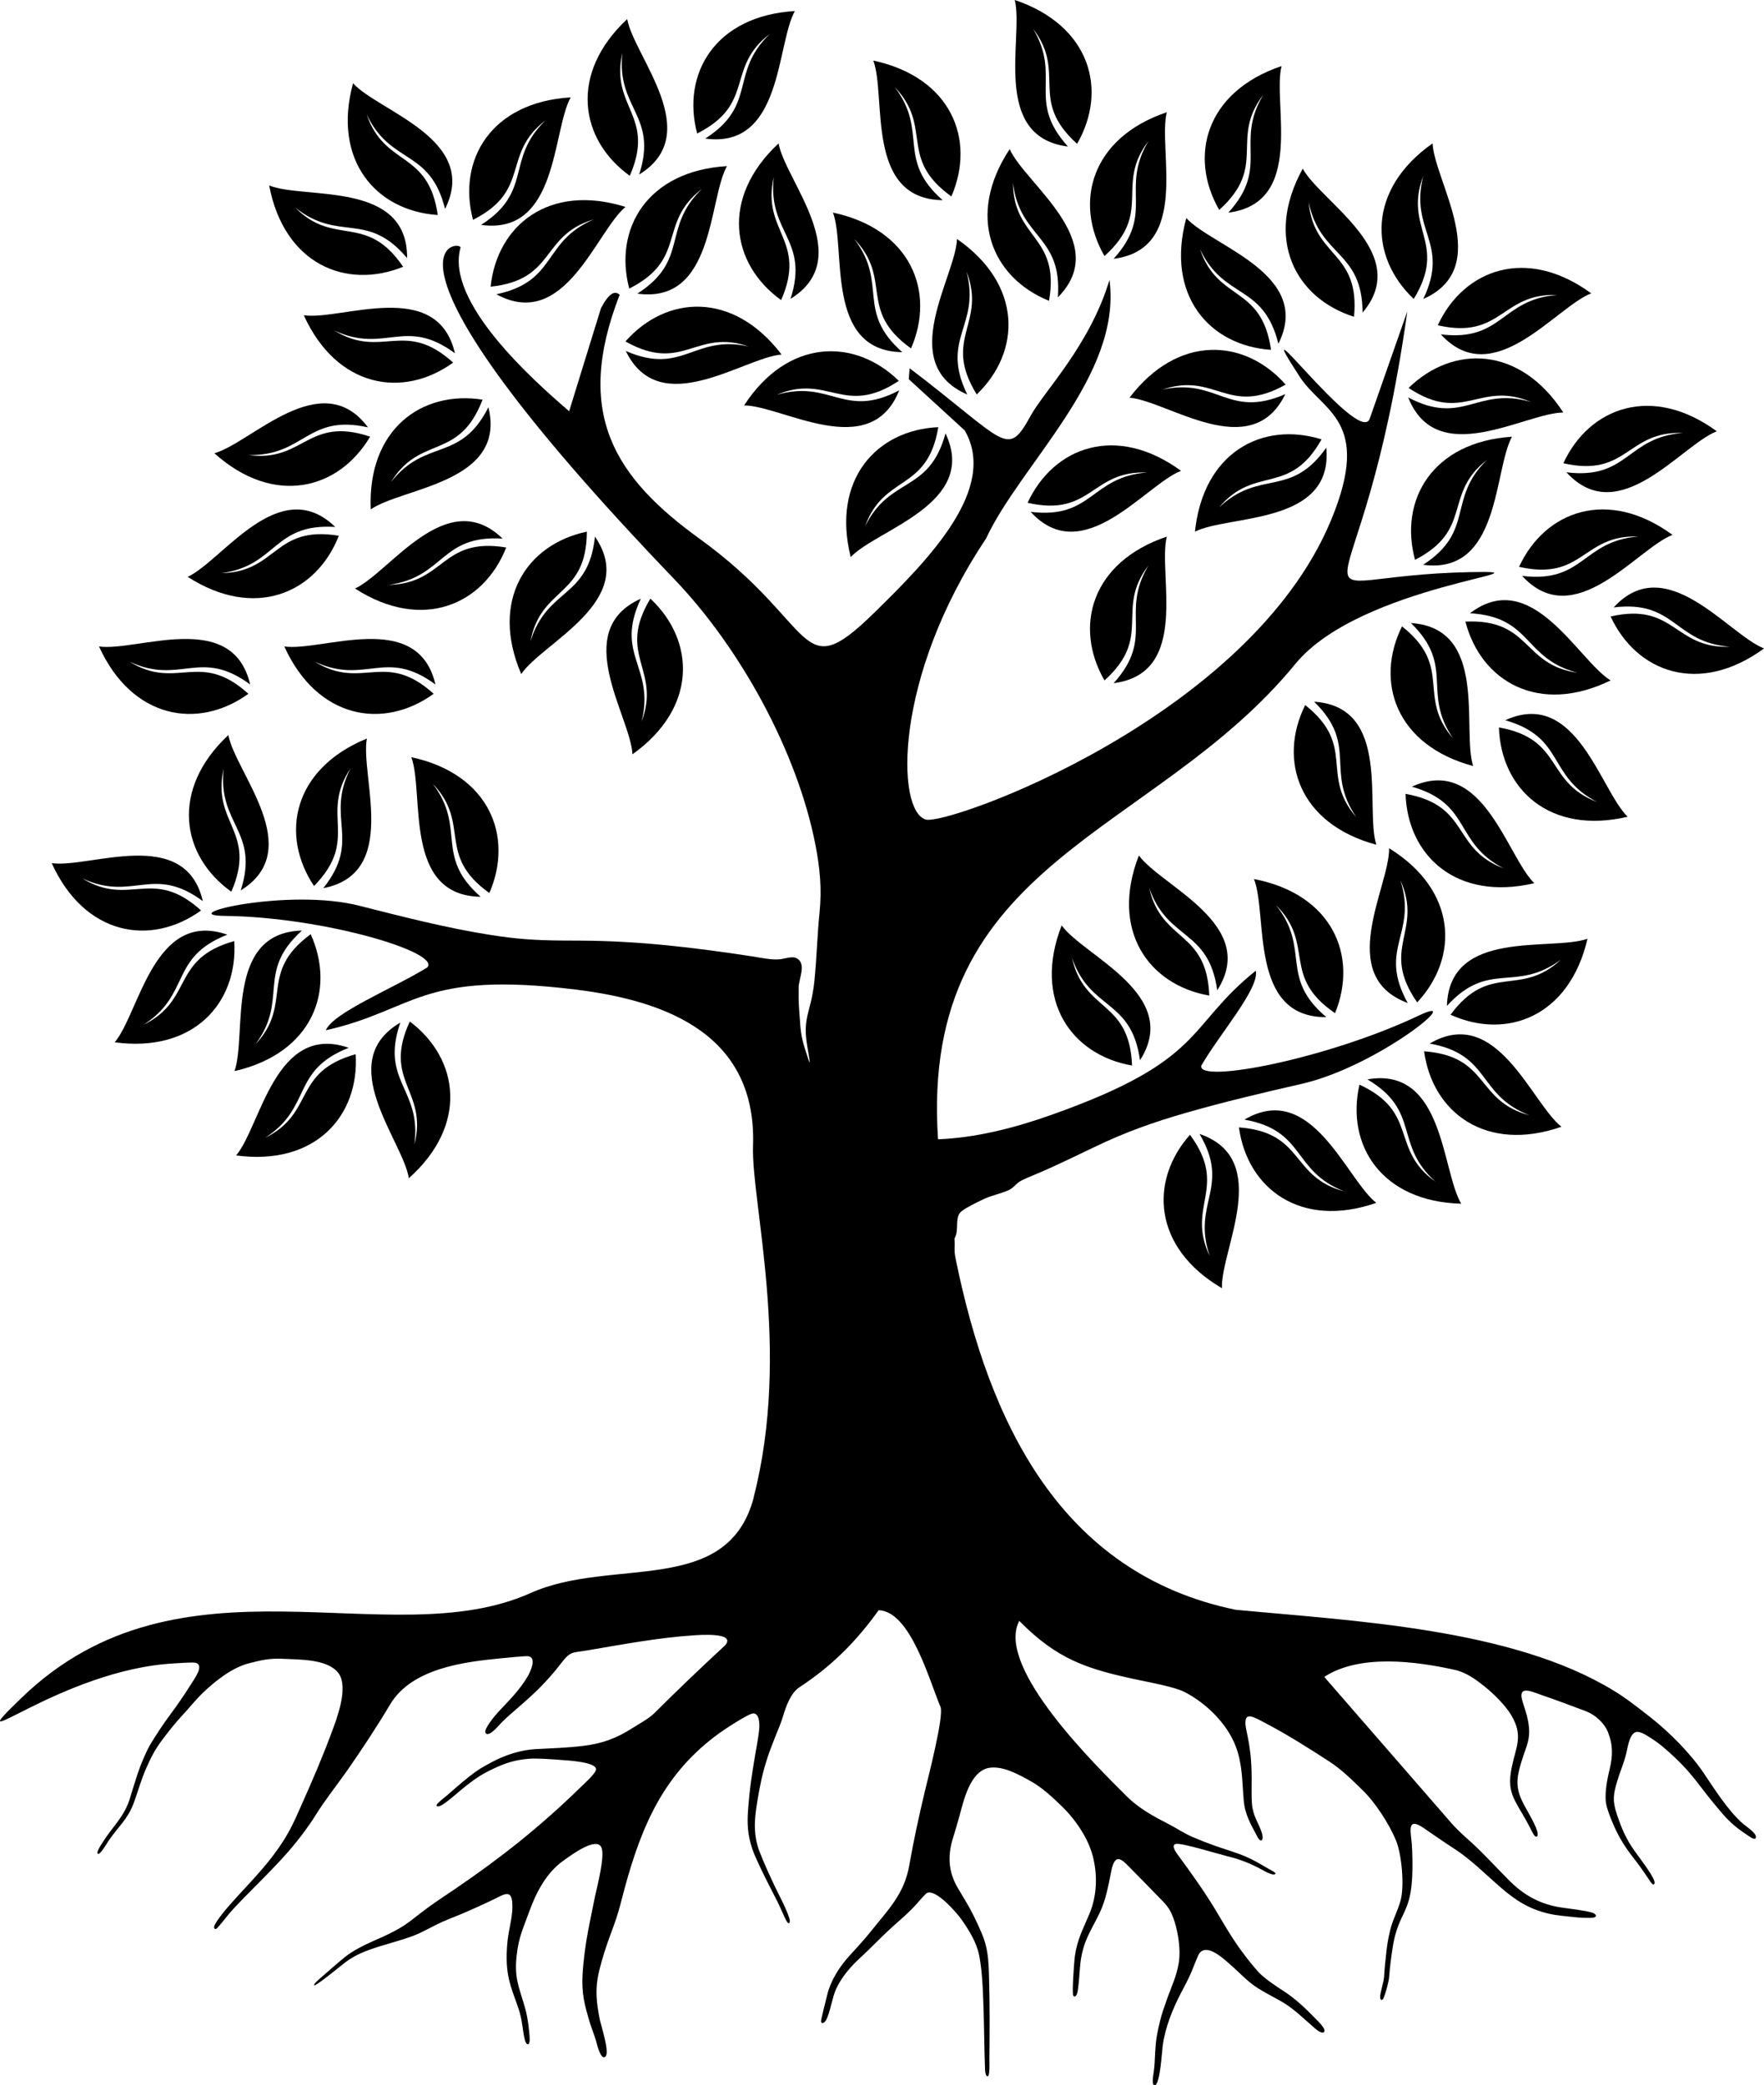 <?xml version="1.0" encoding="UTF-8"?><svg id="Layer_1" xmlns="http://www.w3.org/2000/svg" viewBox="0 0 1015.45 1200.02"><defs><style>.cls-1{fill-rule:evenodd;}</style></defs><path class="cls-1" d="M824.64,82.53c-37.64,26.45-36.65,65.03-10.83,89.52,19.82-32.41-6.04-40.54,5.5-70.72-8.09,31.47,15.54,38.3,0,70.72,41.05-18.09,6.36-67.54,5.38-89.52h-.04Z"/><path class="cls-1" d="M915.95,168.79c-37.12-27.16-73.35-13.89-88.3,18.41,37.05,8.4,36.46-18.68,68.75-17.43-32.38,2.43-31.32,27-66.99,22.65,30.3,33.12,66.01-15.62,86.53-23.59v-.04Z"/><path class="cls-1" d="M899.95,237.43c-25.04-38.58-63.65-39.01-89.08-14.17,31.63,21,40.73-4.51,70.44,8.09-31.12-9.22-38.85,14.13-70.68-2.63,16.56,41.71,67.27,8.83,89.28,8.67l.04.04Z"/><path class="cls-1" d="M749.93,97.05c-22.21,40.27-4.39,74.52,29.51,85.24,3.61-37.83-23.19-33.79-26.1-65.97,6.55,31.83,30.8,27.63,31.04,63.57,29-34.26-23.9-63.5-34.46-82.84h0Z"/><path class="cls-1" d="M682.89,125.5c-12.09,44.39,13.3,73.46,48.78,75.82-5.41-37.59-30.53-27.31-40.89-57.93,13.85,29.35,36.42,19.54,45.13,54.43,20.09-40.1-38.22-56.04-53.02-72.33h0Z"/><path class="cls-1" d="M962.75,307.79c-37.12-27.16-73.35-13.89-88.3,18.41,37.05,8.4,36.46-18.68,68.75-17.43-32.38,2.43-31.32,27-66.99,22.64,30.3,33.12,66.01-15.62,86.53-23.59v-.04Z"/><path class="cls-1" d="M927.15,391.57c-41.36,20.13-74.64.59-83.59-33.87,37.95-1.65,32.53,24.92,64.52,29.43-31.43-8.16-25.98-32.14-61.89-34.22,35.71-27.2,62.16,27.12,80.96,38.66h0Z"/><path class="cls-1" d="M848,440.83c-44.43-11.93-56.75-48.5-40.93-80.37,29.75,23.62,8.24,40.15,29.43,64.52-18.37-26.77,1.45-41.32-24.29-66.44,44.78,2.9,29.16,61.26,35.79,82.25v.04Z"/><path class="cls-1" d="M870.36,251.32c-45.88,3.02-65.1,36.5-55.8,70.84,33.79-17.39,15.93-37.75,41.44-57.53-23.23,22.68-6.63,40.81-36.77,60.39,44.47,5.93,40.54-54.39,51.14-73.7h0Z"/><path class="cls-1" d="M687.88,305.95c4.75-45.76,38.93-63.69,72.88-53.1-18.64,33.08-38.34,14.48-59.06,39.24,23.55-22.37,41.05-5.1,61.77-34.46,4.2,44.66-55.88,38.46-75.58,48.31h0Z"/><path class="cls-1" d="M650.21,228.87c27.82-36.61,66.36-34.22,89.87-7.54-33.12,18.6-40.27-7.54-70.88,2.86,31.75-6.91,37.72,16.95,70.68,2.63-19.58,40.38-67.73,3.85-89.67,2.04h0Z"/><path class="cls-1" d="M203.22,47.92c-12.05,44.39,13.3,73.46,48.78,75.82-5.41-37.59-30.53-27.31-40.93-57.93,13.89,29.35,36.42,19.54,45.13,54.43,20.05-40.15-38.22-56.04-53.02-72.37l.04.04Z"/><path class="cls-1" d="M328.52,56.04c-45.91,2.75-65.34,36.1-56.24,70.48,33.87-17.15,16.13-37.68,41.79-57.3-23.39,22.53-6.87,40.77-37.12,60.2,44.46,6.16,40.85-54.16,51.57-73.39h0Z"/><path class="cls-1" d="M360.04,119.07c-43.91-13.73-73.89,10.56-77.62,45.91,37.79-4,28.45-29.47,59.41-38.73-29.86,12.75-20.88,35.67-56.08,43.09,39.36,21.54,57.41-36.1,74.29-50.27Z"/><path class="cls-1" d="M154.95,106.74c8.59,45.17,44.15,60.16,77.11,46.78-21.35-31.4-39.44-11.18-62.16-34.1,25.35,20.29,41.32,1.61,64.44,29.12.43-44.9-58.91-33.59-79.35-41.79h-.03Z"/><path class="cls-1" d="M174.88,181.43c19.04,41.88,57.14,48.07,85.98,27.23-28.18-25.47-40.93-1.57-68.44-18.48,29.39,13.73,40.54-8.2,69.46,13.11-10.16-43.72-65.18-18.76-87-21.86Z"/><path class="cls-1" d="M213.42,293.15c-1.96-45.95,29.24-68.68,64.36-63.15-13.62,35.48-35.83,19.9-52.7,47.44,20.02-25.55,39.83-10.99,56.08-43.09,10.68,43.6-49.68,46.19-67.73,58.79h0Z"/><path class="cls-1" d="M418.47,95.6c-45.91,2.75-65.34,36.11-56.24,70.48,33.87-17.15,16.13-37.68,41.79-57.3-23.39,22.53-6.87,40.77-37.12,60.2,44.46,6.16,40.85-54.16,51.57-73.39h0Z"/><path class="cls-1" d="M449.91,204.03c-27.82-36.61-66.36-34.22-89.87-7.54,33.12,18.6,40.27-7.54,70.88,2.86-31.75-6.91-37.71,16.95-70.68,2.63,19.58,40.38,67.73,3.85,89.67,2.04h0Z"/><path class="cls-1" d="M671.67,64.59c-43.6,14.68-53.65,51.92-35.87,82.77,28.22-25.43,5.73-40.58,25.35-66.24-16.68,27.86,4.04,41.17-20.09,67.81,44.54-5.65,25.27-62.94,30.61-84.3v-.04Z"/><path class="cls-1" d="M581.21,85.83c-25.35,38.38-10.32,73.93,22.65,87.28,6.59-37.4-20.45-35.52-20.76-67.81,4,32.22,28.49,29.94,25.86,65.81,31.63-31.87-18.8-65.18-27.75-85.32v.04Z"/><path class="cls-1" d="M550.88,137.51c37.79,26.21,37.05,64.83,11.38,89.48-20.02-32.3,5.81-40.58-5.89-70.68,8.24,31.4-15.34,38.38.43,70.72-41.21-17.85-6.75-67.5-5.89-89.52h-.04Z"/><path class="cls-1" d="M479.46,122.32c44.97,9.65,59.14,45.56,44.97,78.18-30.89-22.09-10.28-39.68-32.65-62.95,19.7,25.79.63,41.36,27.63,65.11-44.85-.59-32.22-59.69-39.91-80.33h-.04Z"/><path class="cls-1" d="M428.32,233.34c25.04-38.58,63.65-39.05,89.08-14.17-31.63,21-40.73-4.51-70.44,8.09,31.12-9.22,38.85,14.13,70.68-2.63-16.56,41.71-67.27,8.83-89.28,8.67l-.04.04Z"/><path class="cls-1" d="M489.7,320.58c-11.1-44.62,14.88-73.15,50.43-74.76-6.24,37.48-31.12,26.69-42.15,57.02,14.48-29.08,36.85-18.76,46.31-53.45,19.19,40.54-39.44,55.18-54.59,71.19h0Z"/><path class="cls-1" d="M29.76,496.71c19.03,41.87,57.14,48.07,85.98,27.23-28.18-25.47-40.93-1.57-68.44-18.48,29.4,13.73,40.54-8.2,69.46,13.11-10.16-43.72-65.18-18.76-87-21.86h0Z"/><path class="cls-1" d="M131.44,423.01c-33.59,31.43-27.23,69.5,1.73,90.15,15.11-34.85-11.62-39.28-4.39-70.8-3.61,32.26,20.72,35.75,9.81,70.05,38.14-23.62-3.1-67.77-7.14-89.4h0Z"/><path class="cls-1" d="M211.18,425.01c-42.54,17.43-50.15,55.29-30.41,84.88,26.53-27.2,3.1-40.85,21.04-67.73-14.84,28.88,6.67,40.81-15.7,68.95,44.07-8.52,21.15-64.44,25.08-86.1Z"/><path class="cls-1" d="M65.98,599.8c45.56,6.2,71.11-22.72,68.87-58.24-36.57,10.24-23.15,33.83-52.12,48.11,27.31-17.58,14.68-38.66,48.11-51.8-42.38-14.72-50.59,45.17-64.83,61.97l-.03-.04Z"/><path class="cls-1" d="M134.97,616.4c44.86-10.28,58.51-46.35,43.88-78.8-30.61,22.53-9.73,39.83-31.79,63.38,19.35-26.06.08-41.36,26.73-65.46-44.85,1.21-31.4,60.12-38.81,80.88h0Z"/><path class="cls-1" d="M135.87,664.91c45.56,6.2,71.11-22.72,68.87-58.24-36.57,10.24-23.15,33.83-52.12,48.11,27.31-17.58,14.68-38.66,48.11-51.8-42.38-14.72-50.59,45.17-64.83,61.97l-.04-.04Z"/><path class="cls-1" d="M235.36,678.02c34.34-30.57,28.96-68.79.55-90.18-15.97,34.46,10.64,39.56,2.63,70.88,4.39-32.18-19.86-36.26-8.09-70.25-38.73,22.65,1.41,67.81,4.91,89.55h0Z"/><path class="cls-1" d="M163.66,372.03c19.04,41.88,57.14,48.07,85.98,27.23-28.18-25.47-40.93-1.57-68.44-18.48,29.39,13.73,40.54-8.2,69.46,13.11-10.16-43.72-65.18-18.76-87-21.86Z"/><path class="cls-1" d="M204.36,338.68c38.66,24.88,74.05,9.46,87.04-23.62-37.48-6.16-35.28,20.84-67.58,21.5,32.18-4.36,29.63-28.84,65.5-26.61-32.22-31.24-64.95,19.54-84.96,28.73h0Z"/><path class="cls-1" d="M300.03,387.85c-18.13-42.27,2.94-74.6,37.79-81.9-.16,37.99-26.41,31.32-32.45,63.07,9.65-31,33.36-24.41,37.12-60.2,25.47,36.97-30.06,60.83-42.42,79.04h-.04Z"/><path class="cls-1" d="M236.73,435.73c44.97,9.65,59.14,45.56,44.97,78.18-30.89-22.09-10.28-39.68-32.65-62.95,19.7,25.82.63,41.36,27.63,65.1-44.86-.59-32.22-59.69-39.91-80.33h-.04Z"/><path class="cls-1" d="M364.08,434.08c37.48-26.69,36.26-65.26,10.32-89.59-19.62,32.53,6.28,40.5-5.06,70.76,7.89-31.51-15.78-38.22-.43-70.72-40.97,18.33-5.96,67.58-4.83,89.55h0Z"/><path class="cls-1" d="M123.39,260.82c34.22,30.73,71.62,21.07,89.67-9.54-36.03-12.05-38.14,14.99-70.13,10.56,32.45.79,33.83-23.78,68.91-15.9-26.84-35.99-67.23,8.99-88.46,14.91v-.04Z"/><path class="cls-1" d="M108.01,331.93c38.66,24.92,74.06,9.5,87.04-23.62-37.48-6.16-35.28,20.84-67.58,21.54,32.18-4.36,29.63-28.84,65.5-26.61-32.22-31.24-64.95,19.54-84.96,28.73v-.04Z"/><path class="cls-1" d="M502.69,34.85c44.97,9.65,59.14,45.56,44.97,78.18-30.89-22.09-10.28-39.68-32.65-62.94,19.7,25.78.63,41.36,27.63,65.11-44.85-.59-32.22-59.69-39.91-80.33h-.04Z"/><path class="cls-1" d="M448.18,82.53c-33.63,31.36-27.39,69.42,1.49,90.18,15.19-34.81-11.54-39.32-4.24-70.8-3.69,32.26,20.64,35.83,9.65,70.05,38.22-23.55-2.94-67.77-6.91-89.44Z"/><path class="cls-1" d="M57,372.03c19.04,41.88,57.14,48.07,85.98,27.23-28.18-25.47-40.93-1.57-68.44-18.48,29.4,13.73,40.54-8.2,69.46,13.11-10.16-43.72-65.18-18.76-87-21.86Z"/><path class="cls-1" d="M737.72,38.03c-43.6,14.68-53.65,51.92-35.87,82.77,28.22-25.43,5.73-40.58,25.35-66.24-16.68,27.86,4.04,41.17-20.09,67.81,44.54-5.65,25.27-62.94,30.61-84.3v-.04Z"/><path class="cls-1" d="M988.25,248.18c-37.12-27.16-73.35-13.89-88.3,18.41,37.05,8.4,36.46-18.68,68.75-17.43-32.38,2.43-31.32,27-66.99,22.64,30.3,33.12,66.01-15.62,86.53-23.59v-.04Z"/><path class="cls-1" d="M792.27,486.11c-44.43-11.93-56.75-48.5-40.93-80.37,29.75,23.62,8.24,40.15,29.43,64.52-18.37-26.77,1.45-41.32-24.29-66.44,44.78,2.9,29.16,61.26,35.79,82.25v.04Z"/><path class="cls-1" d="M883.2,508.25c-44.78,10.52-72.95-15.86-74.09-51.41,37.4,6.71,26.25,31.47,56.47,42.89-28.84-14.91-18.25-37.09-52.82-47.02,40.81-18.68,54.67,40.15,70.44,55.53h0Z"/><path class="cls-1" d="M936.95,470.02c-44.78,10.52-72.95-15.86-74.09-51.41,37.4,6.71,26.25,31.47,56.47,42.89-28.84-14.91-18.25-37.09-52.82-47.02,40.81-18.68,54.67,40.15,70.44,55.53h0Z"/><path class="cls-1" d="M1015.45,373.17c-37.12,27.16-73.35,13.89-88.3-18.41,37.05-8.4,36.46,18.68,68.75,17.43-32.38-2.43-31.32-27-66.99-22.64,30.3-33.12,66.01,15.62,86.53,23.59v.04Z"/><path class="cls-1" d="M671.67,308.81c-43.6,14.68-53.65,51.92-35.87,82.77,28.22-25.43,5.73-40.58,25.35-66.24-16.68,27.86,4.04,41.17-20.09,67.81,44.54-5.65,25.27-62.95,30.61-84.3v-.04Z"/><path class="cls-1" d="M679.84,270.94c-37.12-27.16-73.35-13.89-88.3,18.41,37.05,8.4,36.46-18.68,68.75-17.43-32.38,2.43-31.32,27-66.99,22.64,30.3,33.12,66.01-15.62,86.53-23.59v-.04Z"/><path class="cls-1" d="M361.05,10.99c-33.63,31.35-27.39,69.42,1.49,90.18,15.19-34.81-11.54-39.32-4.24-70.8-3.69,32.26,20.64,35.83,9.65,70.05,38.22-23.55-2.94-67.77-6.91-89.44Z"/><path class="cls-1" d="M457.56,6.36c-45.91,2.75-65.34,36.11-56.24,70.48,33.87-17.15,16.13-37.68,41.79-57.3-23.39,22.53-6.87,40.77-37.12,60.2,44.47,6.16,40.85-54.16,51.57-73.39h0Z"/><path class="cls-1" d="M584.16,0c43.6,14.68,53.65,51.92,35.87,82.77-28.22-25.43-5.73-40.58-25.35-66.24,16.68,27.86-4.04,41.17,20.09,67.81-44.54-5.65-25.27-62.94-30.61-84.3v-.04Z"/><path class="cls-1" d="M434.01,861.32c-14.95,58-81.63,34.38-128.64,55.45-81.39,36.5-201.4-28.29-293.04,60.35-39.48,38.22,22.8-16.56,88.26-19.9,2.32-.12,10.4-.79,12.12-.31,4.87,1.34-.55,8.83-1.96,11.07-3.77,6-7.77,12.01-12.01,17.7-4.2,5.61-8.75,12.36-12.36,18.45-2.39,4.08-5.81,12.36-7.26,16.91-1.53,4.71-2.94,9.3-4.39,14.01-3.18,10.4-9.65,15.78-15.19,24.49-.47.75-4.98,7.14-2.94,7.34,1.34.12,5.38-6.79,6.24-8.05,5.14-7.5,10.64-11.89,14.05-21,2.55-6.83,4.39-13.89,7.42-20.6,2.86-6.36,4.79-10.24,9.03-15.93,3.96-5.26,7.18-9.38,11.7-14.25,4.12-4.43,7.34-8.63,11.81-12.95,7.02-6.75,16.88-14.48,26.41-16.91,7.46-1.92,12.01-2.98,19.85-2.59,9.42.51,25.59,0,31.83,8.36,5.89,8.44-1.18,26.37-4.36,34.89-5.1,13.66-10.83,27.04-16.8,40.34-1.84,4.12-3.38,7.77-5.41,11.85-3.34,6.67-6.59,11.69-11.07,17.66-8.05,10.71-17.74,20.02-26.45,30.14-1.53,1.77-7.96,9.46-7.61,11.42.2,1.06,1.1,1.06,1.84.23,3.3-3.57,6.04-7.57,9.5-11.26,14.09-15.03,28.65-27.75,40.93-44.62,2.36-3.26,4.08-5.61,6.16-9.03,5.38-8.67,11.97-16.88,17.89-25.27,8.67-12.44,17.35-25.55,25.08-38.58,12.48-20.64,42.23-24.37,64.05-26.45,2.47-.23,13.66-1.38,15.27-1.18,5.38.59,1.21,9.22-.27,11.73-4.79,8.12-10.83,13.85-17.11,20.64-1.45,1.57-8.4,9.77-7.1,11.77,1.88,2.94,7.89-4.63,9.3-6.04,3.41-3.49,7.93-7.1,11.66-10.44,3.53-3.18,6.59-5.81,9.97-9.22,4.95-5.06,8.09-8.52,12.4-14.13,5.65-7.38,6.55-6.2,14.75-7.57,19.98-3.38,41.6-7.46,61.77-8.75,2.36-.16,24.45-1.96,18.25,5.54l-.27.31c-13.73,12.68-27.23,25.59-40.46,38.77-3.41,3.38-8.59,6.08-12.71,8.71-9.26,5.93-17.54,8.99-28.41,10.28-9.38,1.14-18.17,1.38-27.59,1.88-8.32.43-17.62,3.49-24.92,7.42-5.69,3.06-7.96,4.28-13.11,8.36-4.55,3.61-8.36,6.98-12.68,10.75-.98.82-6,4.67-6.12,5.65-.16,1.53,2.39.39,3.06,0,4.2-2.51,9.85-7.93,14.09-11.18,5.45-4.2,8.59-6.4,14.88-9.42,7.26-3.49,12.95-5.38,21.11-6.04,4.63-.39,13.62.31,18.45.67,3.41.27,20.41,1.1,20.21,5.45-.08,2.28-7.26,8.67-9.14,10.52-23.19,22.57-45.56,40.31-72.33,58.51-2.24,1.49-4.47,2.98-6.71,4.51-5.73,3.81-10.55,7.34-15.93,11.58-4.75,3.69-7.06,5.38-12.48,8.2-4.2,2.2-7.34,3.57-11.62,5.45-5.14,2.24-11.93,5.65-16.29,9.18-4.67,3.77-9.42,8.05-14.01,12.01-.23.23-4.71,3.96-3.65,4.28,1.25.39,16.05-11.93,18.33-13.58,8.95-6.55,19.43-8.71,29.79-11.97,6.28-1.96,9.57-2.9,15.46-5.93,4.95-2.51,8.79-4.63,13.97-6.67,8.4-3.26,16.64-6.98,24.76-10.83,7.1-3.34,11.97-7.57,11.7,4.47-.12,5.61-2.04,12.56-2.71,18.37-.82,7.42-.98,15.03.67,22.37,1.57,7.1,4.2,12.48,6.2,19.27,1.65,5.45,1.69,10.44,2.94,15.62.94,3.96,2.94,3.57,2.86.08-.12-5.02-1.18-12.75-2.51-17.62-3.41-12.2-6.52-17.31-4.98-30.81,1.21-10.79,3.73-15.46,7.22-25.16,4-11.03,9.81-22.29,19.54-29.24l1.18-.86c3.49-2.43,17.86-13.15,20.8-6.91,2.24,4.75-2.32,22.09-3.57,27.9-1.38,6.52-2.67,13.15-3.96,19.66-1.49,7.5-2.9,18.25-3.3,25.82-.59,10.68,1.18,17.54,4.28,27.71,1.02,3.38,2.39,6.52,3.41,10.05.43,1.41,2.75,11.81,5.5,9.3,2.59-2.36-2.51-17.74-3.26-21.35-3.26-16.25-2.24-22.88,2.59-38.5,2.08-6.83,4.83-13.42,7.06-20.13,1.73-5.22,3.22-11.62,4.71-17.07,9.89-36.3,22.8-66.2,54.39-89.04,2.86-2.08,16.95-11.42,19.62-11.42,3.65-.04,3.65,6.52,3.41,8.95-.63,6.36-2,12.6-2.98,18.91-.55,3.53-1.14,6.71-1.61,10.32-.79,5.54-1.38,11.5-1.8,17.03-.67,8.59-.27,14.71,2.47,23,1.02,3.06,3.65,8.55,5.06,11.54,3.02,6.4,6.28,12.52,9.46,18.8,1.73,3.45,3.3,7.5,5.02,10.75,1.41,2.71,2.55,1.3,1.73-1.34-1.77-5.65-5.54-12.56-8.16-18.01-1.61-3.26-3.18-6.83-4.71-10.16-1.49-3.3-3.22-7.42-4.51-10.79-2.24-5.96-2.86-12.71-2.28-19.04.63-7.18,2.16-15.15,3.65-22.17.79-3.81,2.28-8.79,3.49-12.56,1.1-3.41,2.71-7.38,4-10.75,1.8-4.71,3.57-8.32,5.02-13.3,1.57-5.34,4.43-13.03,9.22-16.17,18.72-12.28,32.73-26.33,45.68-44.39,18.33.59,29.08,40.27,35.63,55.69,2,5.3-6.98,39.95-8.99,48.39-3.41,14.36-6.44,28.06-8.99,42.62-2.9,16.72-12.12,25.55-22.17,38.18-4.04,5.1-8.4,9.65-12.72,14.48-5.34,5.89-10.4,13.93-12.28,21.66-.51,2.12-3.73,14.6-3.65,15.58.2,1.88,2.04.86,2.9-.71,2.39-4.39,3.49-12.95,5.81-17.97,3.18-6.87,8.4-12.91,13.93-17.97,5.38-4.91,10.4-10.2,15.66-15.15,5.22-4.95,10.48-9.07,15.46-14.36,1.18-1.25,6.16-7.1,7.06-7.61,5.06-2.9,17.5,11.46,20.21,15.38,4.28,6.24,8.36,12.64,9.93,20.13,2.2,10.52,2.39,25.43,2.75,36.42.27,9.5.31,19.04.67,28.49,0,.67.08,5.61,1.73,4.87,1.1-.51.82-8.09.82-9.34.12-15.97.27-32.45-.23-48.39-.31-9.54-.63-16.44-4.55-25.31-2.67-6.04-5.22-11.5-8.59-17.15-1.57-2.67-3.18-5.3-4.75-7.96-5.61-9.42-6.04-18.84-2.75-29.16,1.34-4.2,2.51-8.44,3.69-12.64,2.43-8.87,5.96-24.72,16.28-27.31,8.09-1.8,17.93,3.77,24.8,7.61,6.44,3.57,12.44,9.22,17.74,14.32,7.81,7.57,15.23,18.33,17.93,28.96,2.75,10.99,2.36,22.53-2,33-3.77,9.07-7.06,14.64-8.44,24.76-.35,2.79-1.69,20.72-.86,22.25.67,1.25,1.73.16,2.12-.86,1.02-2.75,1.53-14.32,2.04-18.33,1.69-12.6,5.77-17.54,10.95-28.21,3.77-7.73,5.14-16.36,6.87-24.72,2.39-11.42,7.06-5.02,12.16.08,4.63,4.67,9.22,9.34,13.77,14.05,5.85,6.04,7.85,7.42,10.48,15.7,2.04,6.44,3.41,15.85,2.47,22.6-1.21,8.52-4.39,14.44-7.1,22.33-1.49,4.28-2.67,7.38-3.77,11.85-1.73,7.06-2.47,10.99-2.86,18.33-.2,4.16-.27,7.42-.86,11.58-.12.86-1.49,7.73.79,7.18,2.94-.71,4-19.54,4.43-22.68,1.34-10.36,5.73-21.23,10.55-30.45,2.2-4.2,4.04-7.54,5.96-11.97.86-1.96,3.77-9.73,4.59-10.79,4.59-5.89,14.09,3.26,17.82,6.52,5.61,4.83,9.93,9.89,16.28,13.81,4.43,2.75,9.03,5.02,13.5,7.61,6.83,3.93,12.99,10.16,18.95,15.27.9.79,4.47,3.73,5.41,1.77.86-1.84-4.36-6.59-5.57-7.85-5.45-5.65-11.42-11.26-18.05-15.5-4-2.55-10.75-7.1-13.97-10.48-3.14-3.34-7.18-8.52-9.97-12.29-6.08-8.24-10.2-15.7-15.46-24.41-6.71-11.03-13.54-20.48-21.15-30.85-.86-1.18-4.59-5.96-1.18-6.55,3.41-.63,24.22,5.81,29.24,7.02,7.65,1.88,13.38,4.12,20.33,7.89,1.18.67,6.4,3.69,7.54,2.36.67-.79-2.9-2.36-3.57-2.75-4.75-2.79-8.59-5.14-13.7-7.34-5.69-2.39-12.01-4.16-17.93-6.28-4.08-1.45-8.67-3.26-12.64-4.98-4.71-2.04-8.83-4.87-13.46-7.26-8.59-4.43-16.99-8.91-23.94-15.78-17.93-17.85-74.8-73.46-62.59-100.35l.39-.9c21.94,22.17,38.66,27.67,68.13,33.91,6.83,1.45,21.35,4.12,26.96,6.98,12.36,6.32,24.53,18.13,29.51,31.2,4,10.44,3.69,20.13,4.63,30.96.75,8.71,3.89,13.46,7.77,21,2.2,4.24,4,2.16,2.71-1.96-2-6.2-5.1-9.5-5.73-16.88-.35-4.39-.12-10.24-.16-14.8-.08-10.16-.75-16.88-2.9-26.8-2.75-12.56,3.14-8.79,10.4-4.98,12.79,6.67,25,14.4,37.09,22.25,7.26,4.71,13.03,10.52,19.19,16.48,7.42,7.18,15.38,19.5,19.31,29,3.3,8.05,4.95,26.1,2.63,34.65-1.73,6.28-4.59,11.03-6.08,17.39-1.18,4.98-1.65,8.09-2.2,13.19-.51,4.59-.94,8.36-1.18,13.03-.2,3.61-2.47,9.57-2.28,12.16.12,1.84,1.41,1.92,2.16-.16,1.18-3.14,2.86-8.95,3.06-12.24.35-5.38,1.18-11.18,2-16.56,1.1-7.1,2.86-12.32,6-18.72,3.85-7.77,4.75-13.46,5.22-22.06.27-5.45.16-13.58-.27-18.99-.55-6.67-2.98-15.62,6.91-8.79,5.96,4.12,11.77,8.12,17.9,12.09,9.26,6,17.97,14.8,26.41,22.09,8.71,7.54,16.32,12.4,27.63,15.07,4.87,1.14,10.52,1.49,15.54,2.08,2.24.27,8.2.59,10.36.16,2-.43,1.53-1.96-.67-2.75-3.57-1.25-13.62-2.39-17.85-3.02-11.85-1.73-21.39-6.83-29.82-15.27-7.46-7.42-14.25-15.03-22.05-22.17-3.93-3.57-8-7.1-11.46-11.07-8.55-9.85-17.15-19.7-25.7-29.55-15.7-18.05-31.43-36.1-47.13-54.16l-.43-.51c20.48-13.3,52.62-9.03,75.15-4.04,6.55,1.45,12.16,5.54,17.3,9.69,5.22,4.2,11.89,10.75,15.27,16.52,6.95,11.73,2.71,17.82.23,29.75-1.53,7.46-1.53,12.91,2.08,19.82,2.39,4.59,5.34,9.07,7.77,13.77.63,1.18,2.82,6,3.81,6.36,1.77.63,1.21-2.28.98-3.06-1.84-6.04-6.91-13.07-9.38-18.91-3.3-7.85-2-13.46.35-21.23,2.86-9.42,5.73-13.07,3.73-23.47-.75-3.89-1.96-7.18-3.1-10.87-3.06-9.73,4.79-6.04,10.05-4.2,8.87,3.06,17.74,6.32,26.45,9.65,5.3,2.04,10.55,6.75,12.64,12.05,2.94,7.38,2.79,13.58.98,21.15-1.49,6.24-3.41,15.54-1.69,21.66,1.53,5.5,4.87,13.19,7.65,18.13,3.06,5.38,5.38,8.4,9.14,13.23,3.06,3.93,5.77,8.12,8.59,12.2,1.57,2.32,2.67,1.1,1.88-1.1-1.41-3.89-8.59-13.23-11.34-17.07-4.91-6.95-7.46-13.03-10.12-21-2.63-7.85-2.04-11.42.27-19.19,1.61-5.38,3.61-9.69,5.02-15.23.9-3.61,1.73-10.55,4.91-12.52,2.39-1.49,6.4,1.25,8.55,2.59,5.45,3.3,10.09,7.42,14.71,11.77,6,5.69,10.36,10.87,15.34,17.47,3.65,4.79,7.69,9.77,11.62,14.36,4.59,5.38,8.75,8.87,14.64,12.71.79.51,4.83,3.77,5.02,1.18.2-2.43-6-6.36-7.85-8-8.44-7.61-15.82-19.31-22.13-28.69-7.65-11.42-20.09-23.94-31-32.41-7.18-5.57-12.99-10.32-20.84-15.11-58.59-35.91-150.11-40.15-217.69-46.58-101.09-20.88-141.95-108.43-160.94-200.81-.94-4.51-.94-5.38-.79-9.77,0-.43-.12-3.02-.12-3.02,0,0,.86-1.88,1.02-2.59.98-4.04-.39-9.97,2.59-12.72l.51-.47c2.98-2.32,8.16-4.71,11.7-6.48,5.3-2.63,10.48-3.41,15.42-5.65,3.3-1.53,3.89-3.89,7.96-5.85,3.73-1.77,8.16-3.45,12.05-5.18,9.77-4.32,19.39-8.99,29.04-13.62,18.09-8.71,33.87-14.32,53.25-19.9,21.7-6.24,44.03-11.5,66.05-16.52,44.34-10.09,95.91-52.74,67.93-39.48-52.66,25-127.62,39.48-125.46,28.96,10.48-18.21,33.67-44.58,31.35-54.63-40.42,32.45-28.41,51.41-118.05,83.08-21.19,7.5-43.44,13.11-64.83,13.89-10.79-161.33,123.93-173.81,205.68-273.53,37.55-45.88,153.88-53.88,100.93-52.86-113.26,2.2-63.46,42.34-36.46-150.07l-21.78,62.16c-6.83,14.6-72.84-74.8-40.19-24.53,13.15,20.25,41.95,24.92,18.13,82.41-47.33,114.24-220.94,176.01-233.34,172.44-17.15-4.95-18.76-81.82,34.65-161.68,19.94-42.97,78.33-93.56,71.07-148.85-11.38,37.79-37.52,63.85-45.37,78.13-13.73,24.96-13.73,15.19-69.66-27.31l-.51,6.28,32.26,29.55c19.07,33.44-20.13,73.62-52.66,105.37-43.48,42.42-31.63,6.36-99.91-43.01-48.46-35.04-72.91-71.7-46.11-140.49-2.71-2.47-6.04-1.18-10.75,7.69l-18.33,59.34c-21.11-18.13-71.34-62.94-62.55-94.07,1.3-4.59-64.4-4.63,123.19,190.84,37.91,39.6,70.64,99.05,81.12,152.7,2.63,13.54,3.77,25.47,2.36,39.24-1.34,13.15-1.61,26.49-2.98,39.56-.23,2.24-.55,4.36-.94,6.55-.67,3.81-1.38,6.52-2.36,10.16-2.08,7.77-2.04,12.99-.71,20.76,2.2,12.79,1.8,11.15-1.65.35-2.67-8.4-2.36-13.73-3.1-22.02-.35-4.16-.31-8.4-.27-12.56.04-4.87,4.79-13.77-1.3-16.8-2.36-1.18-6.4.23-9.03.63-4.71.67-11.89-.94-16.84-1.69-33-5.02-64.83-8.87-98.3-8.99-14.71-.04-27.27-.04-42.03-1.88-24.88-3.14-51.64-9.65-76.09-15.85-2.98-.75-6-1.53-8.99-2.28-41.13-10.6-108.04,5.45-77.82,5.77,56.86.63,124.8,21,116.59,29.67-19.46,12.05-54,25.86-58.39,36.15,51.84-11.66,54.08-34.5,144.14-23.39,52.98,6.55,103.96,26.45,101.8,89.91-1.1,32.45,22.09,117.81.39,202.11l.18-.25Z"/><path class="cls-1" d="M913.85,540.19c-10.36,44.82-46.47,58.43-78.84,43.76,22.57-30.57,39.83-9.65,63.46-31.67-26.1,19.31-41.36,0-65.54,26.6,1.3-44.85,60.16-31.28,80.92-38.66v-.04Z"/><path class="cls-1" d="M799.61,488.12c39.12,24.14,40.46,62.71,16.21,88.73-21.74-31.16,3.61-40.81-9.69-70.25,9.93,30.93-13.23,39.16,4.24,70.6-42.07-15.58-10.4-67.03-10.72-89.04l-.04-.04Z"/><path class="cls-1" d="M721.86,505.86c45.17,8.71,60.12,44.27,46.66,77.19-31.4-21.43-11.1-39.44-34.02-62.2,20.29,25.35,1.53,41.32,29,64.48-44.85.35-33.52-58.98-41.64-79.43v-.03Z"/><path class="cls-1" d="M898.82,648.43c-43.44,15.11-74.21-8.2-79.04-43.44,37.87,2.82,29.4,28.57,60.63,36.81-30.26-11.77-22.02-34.97-57.41-41.25,38.66-22.8,58.55,34.26,75.86,47.88h-.04Z"/><path class="cls-1" d="M841.17,692.7c-45.99-1.18-66.52-33.87-58.59-68.52,34.46,16.01,17.39,37.09,43.72,55.84-24.14-21.74-8.24-40.5-39.16-58.87,44.23-7.69,42.66,52.7,54.04,71.58v-.04Z"/><path class="cls-1" d="M792.23,692.22c-43.44,15.11-74.21-8.2-79.04-43.44,37.87,2.82,29.4,28.57,60.59,36.81-30.22-11.81-22.02-35-57.41-41.28,38.66-22.8,58.55,34.26,75.86,47.88v.03Z"/><path class="cls-1" d="M703.42,741.32c-39.72-23.19-41.99-61.69-18.41-88.3,22.49,30.61-2.59,40.89,11.46,69.97-10.68-30.65,12.28-39.48-5.96-70.44,42.46,14.52,12.05,66.75,12.91,88.77h0Z"/><path class="cls-1" d="M655.58,492.36c-16.68,42.85,5.5,74.45,40.54,80.57-1.45-37.95-27.47-30.41-34.57-61.93,10.68,30.65,34.14,23.27,39.16,58.87,24.22-37.79-32.1-59.73-45.09-77.55l-.04.04Z"/><path class="cls-1" d="M611.12,532.62c-16.68,42.85,5.5,74.45,40.54,80.57-1.45-37.95-27.47-30.41-34.57-61.93,10.68,30.65,34.14,23.27,39.16,58.87,24.22-37.79-32.1-59.73-45.09-77.55l-.04.04Z"/></svg>